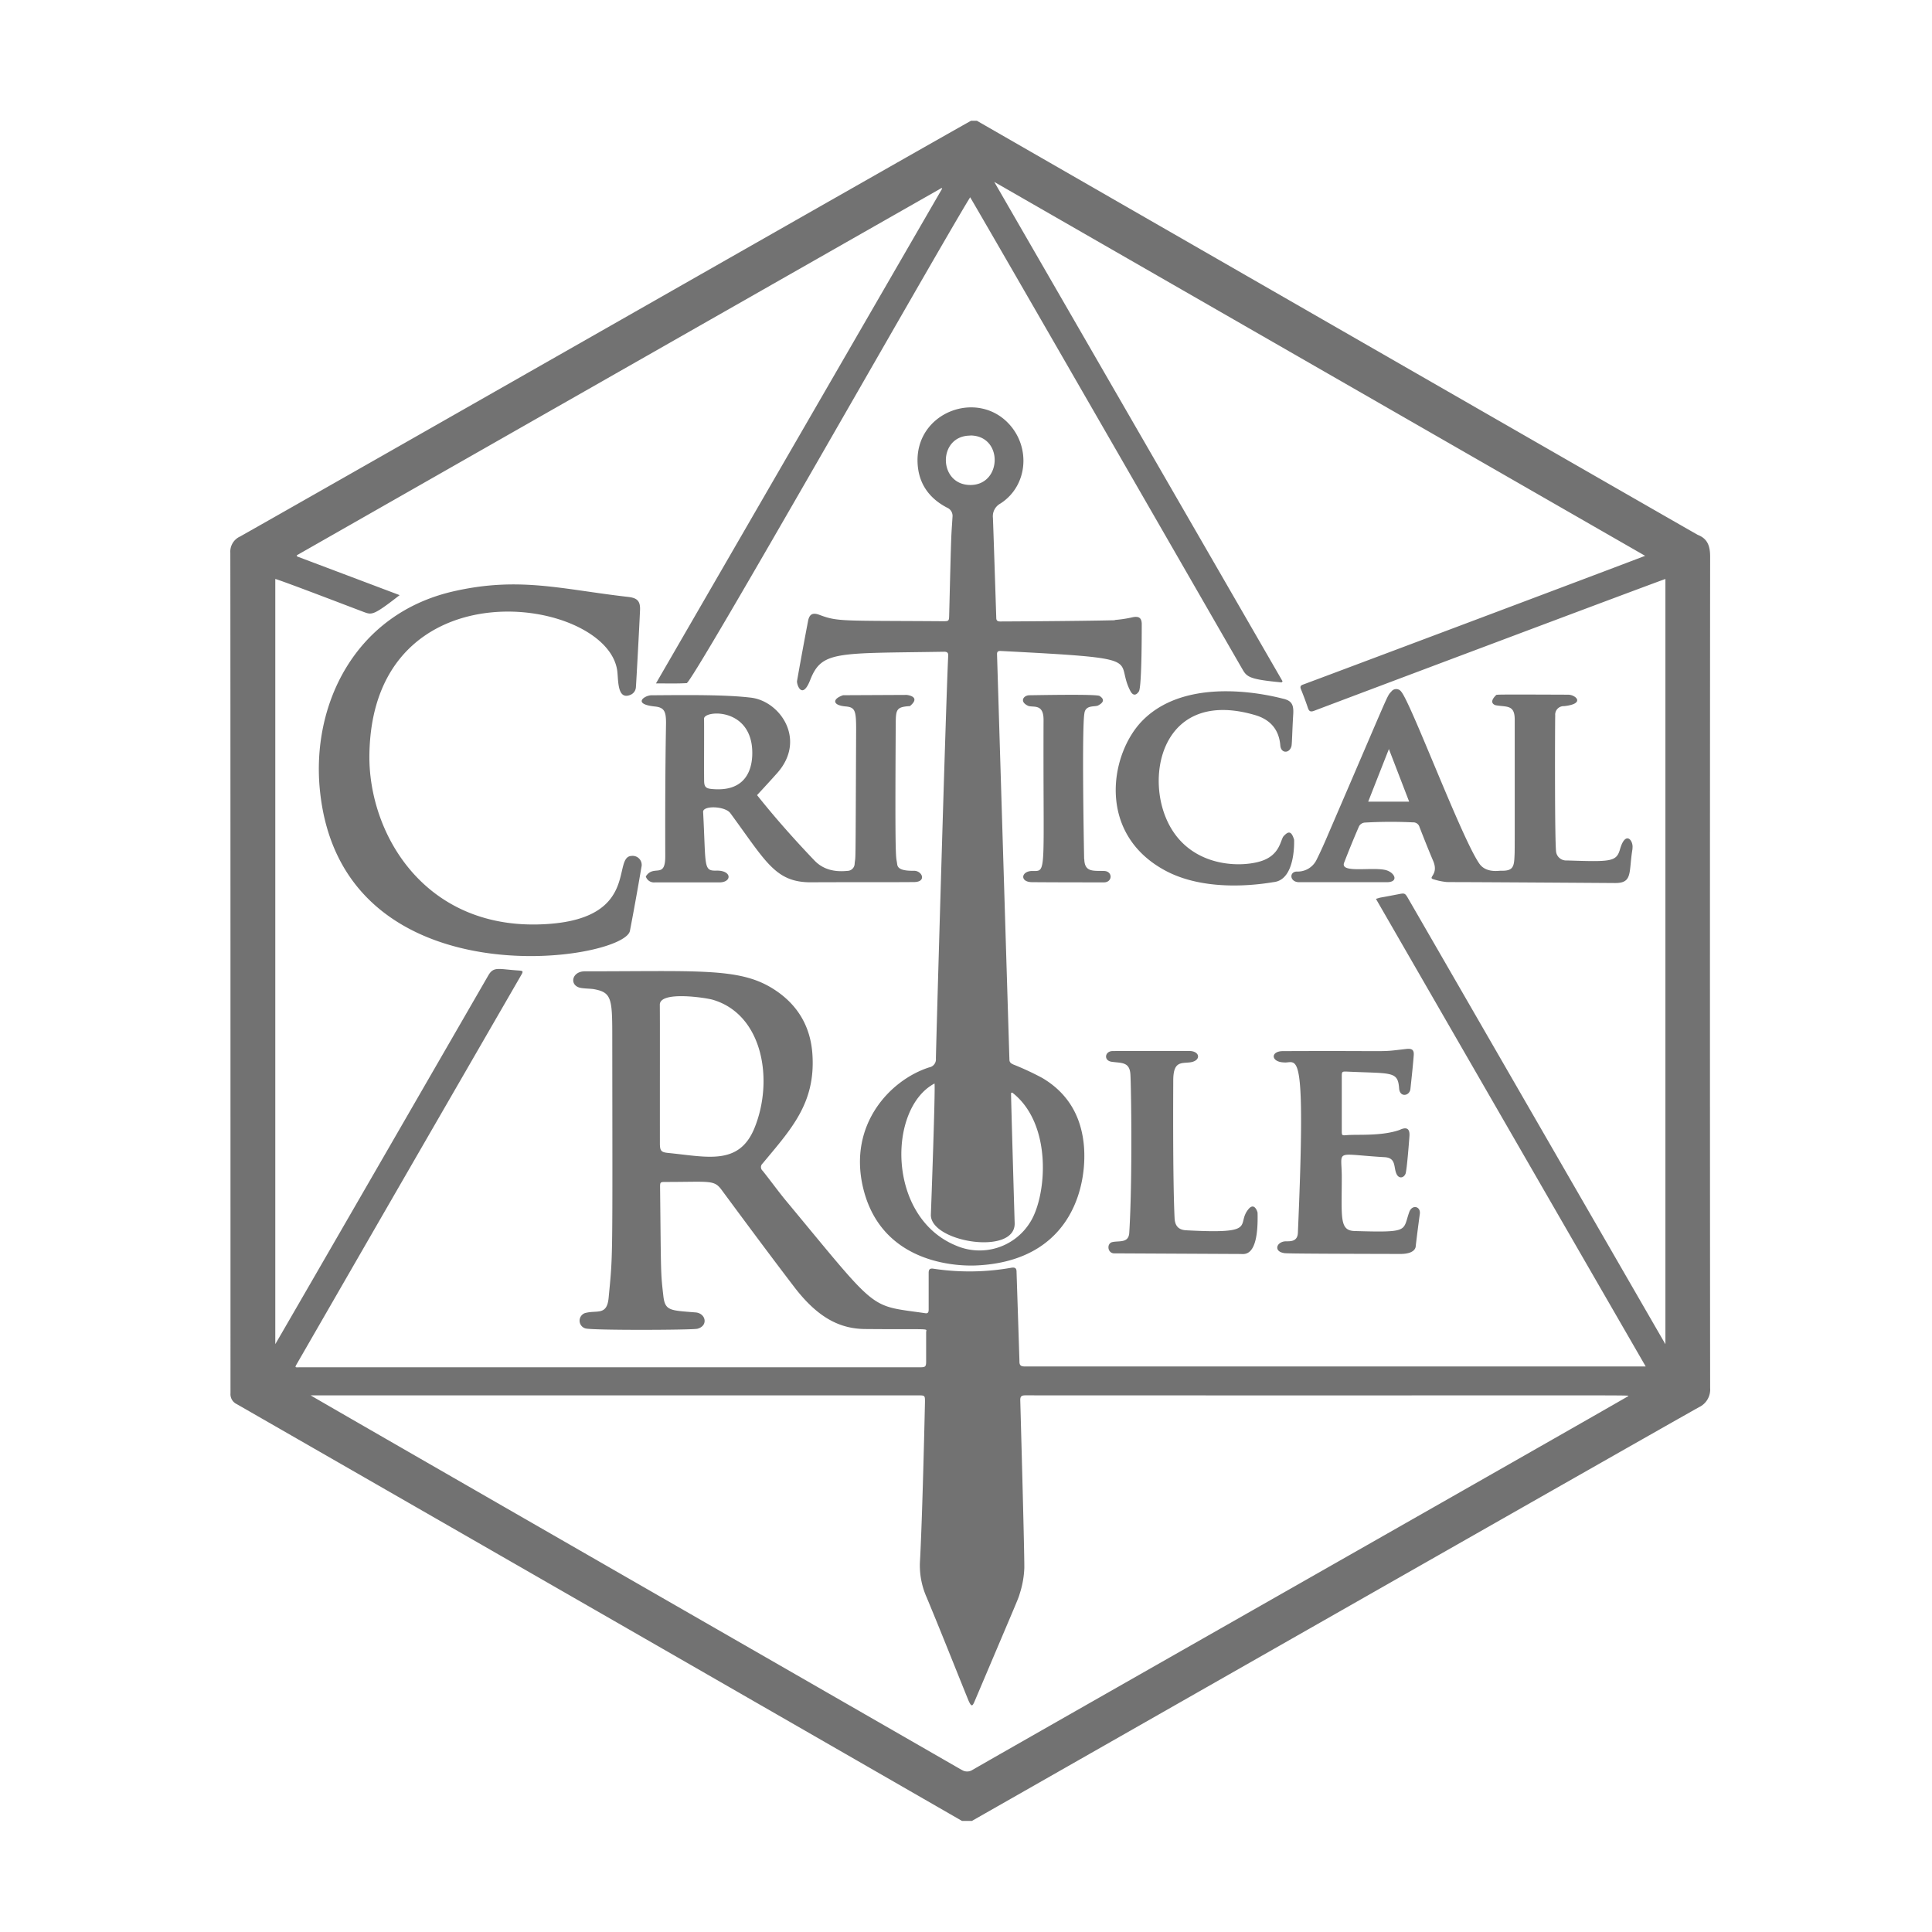 ﻿<?xml version='1.0' encoding='UTF-8'?>
<svg viewBox="-3.76 -2 32 32" xmlns="http://www.w3.org/2000/svg">
  <g transform="matrix(0.055, 0, 0, 0.055, 0, 0)">
    <path d="M225.82, 0C226.08, 0.15 442.39, 124.51 442.94, 124.72C445.94, 125.9 446.64, 128.18 446.64, 131.28Q446.53, 256.45 446.64, 381.64A5.88 5.88 0 0 1 443.26, 387.42C421.89, 399.42 235.4, 505.71 224.33, 512L221.33, 512C142, 466.34 3.08, 386.56 2.93, 386.48A3.29 3.29 0 0 1 1.05, 383.24C1.05, 382.37 1.05, 157.3 1, 130.14A5 5 0 0 1 3.93, 125.21C27.19, 112.11 213.2, 6 224.07, 0zM215.4, 20.42L215.18, 20.26Q118.06, 75.55 21, 130.87C21, 130.99 21.08, 131.1 21.13, 131.22L51.99, 142.86C44.28, 148.86 43.67, 148.86 41.34, 147.99C41.24, 147.99 17.17, 138.71 14.54, 137.99L14.54, 368.42C15.42, 367.01 78.61, 257.51 78.67, 257.42C80.29, 254.6 81.67, 255.5 87.79, 255.9C89.19, 255.99 89.27, 256.12 88.57, 257.32C47.38, 328.65 52.17, 320.32 21.09, 374.26C20.28, 375.66 20.48, 375.39 22.34, 375.39L208.84, 375.39C210.28, 375.39 210.53, 375.16 210.54, 373.75L210.54, 364.87C210.54, 363.53 212.9, 364.06 192.17, 363.87C184.71, 363.8 178.03, 360.65 170.79, 351.17C163.41, 341.51 156.17, 331.74 148.94, 321.96C146.66, 318.88 145.49, 319.58 132.18, 319.58C130.43, 319.58 130.4, 319.58 130.42, 321.4C130.71, 347.61 130.57, 346.67 131.42, 354.06C131.94, 358.43 133.58, 358.26 141.11, 358.87C144.25, 359.13 144.99, 362.95 141.63, 363.79C140.06, 364.18 110.03, 364.3 107.96, 363.69A2.42 2.42 0 0 1 108.26, 358.96C111.55, 358.2 114.42, 359.77 114.92, 354.52C116.22, 340.86 116.09, 345.52 116.02, 275.1C116.02, 264.28 115.67, 262.52 110.66, 261.55C109.44, 261.31 107.12, 261.39 105.97, 261C103.09, 260 103.97, 256.16 107.74, 256.15C141.41, 256.15 153.82, 255.08 163.8, 261.01C171.54, 265.62 175.8, 272.49 176.31, 281.41C177.19, 296 169.8, 303.76 161.31, 314A1.46 1.46 0 0 0 161.31, 316.22C163.91, 319.47 166.31, 322.85 169.02, 326.05C196.58, 359.28 193.13, 356.59 210.3, 359.11C211.19, 359.24 211.3, 358.69 211.3, 357.96L211.3, 346.96C211.3, 345.96 211.62, 345.53 212.71, 345.7A72.37 72.37 0 0 0 236.29, 345.4C237.37, 345.25 237.79, 345.6 237.77, 346.73C237.77, 346.84 238.65, 373.42 238.64, 373.53C238.59, 375.05 239.31, 375.15 240.53, 375.15L427.24, 375.15Q386.51, 304.6 346, 234.33C348.26, 233.67 345.6, 234.33 352.69, 232.94C354.69, 232.55 354.74, 232.53 355.8, 234.38C363.11, 247.02 433.11, 368.38 433.17, 368.44L433.17, 138C431.45, 138.5 329.87, 176.72 327.41, 177.68C326.33, 178.1 325.86, 177.88 325.5, 176.8C324.87, 174.9 324.16, 173.04 323.41, 171.18C323.09, 170.39 323.32, 170.05 324.06, 169.79C324.16, 169.79 419.59, 133.94 427.06, 131.02C361.64, 93.45 296.5, 56.02 231.06, 18.42L317.88, 168.81L317.6, 169.14C308.03, 168.24 307.14, 167.54 305.8, 165.2C304.8, 163.51 232.3, 37.49 223.8, 23.04C214.7, 37.71 140.24, 169.25 138.43, 169.36C135.5, 169.53 132.55, 169.44 129.18, 169.44Q172.43, 94.7 215.36, 20.44zM267.33, 150.34A37.68 37.68 0 0 0 272.87, 149.49C274.56, 149.19 275.4, 149.69 275.47, 151.41C275.47, 151.52 275.54, 170.47 274.61, 171.86C273.68, 173.25 272.73, 173.08 272.01, 171.67C267.01, 161.98 278.23, 162.01 232.89, 159.67C232.19, 159.67 231.89, 159.9 231.89, 160.6C231.89, 160.73 235.61, 282.6 235.62, 282.71C235.62, 283.6 236.14, 283.91 236.83, 284.22A83.92 83.92 0 0 1 245.53, 288.27C252.84, 292.6 256.91, 299.11 257.94, 307.58C259.38, 319.38 255.17, 343.35 225.73, 344.72C222.98, 344.85 197.47, 345.8 191.59, 321.47C186.93, 302.21 199.85, 288.77 211.48, 285.07A2.45 2.45 0 0 0 213.48, 282.41C213.58, 276.78 216.48, 175.31 217.19, 161.06C217.24, 159.98 216.57, 159.9 215.84, 159.91C183.49, 160.43 179.09, 159.57 175.62, 168.43C173.2, 174.61 171.48, 169.75 171.67, 168.66Q173.26, 159.66 174.98, 150.66C175.38, 148.55 176.41, 148.05 178.41, 148.8C184, 150.91 185.13, 150.5 215.66, 150.72C217.39, 150.72 217.44, 150.64 217.48, 148.87C218.16, 121.38 218.06, 126.28 218.48, 119.32A2.69 2.69 0 0 0 216.85, 116.52C211.25, 113.61 208.1, 108.97 207.95, 102.65C207.6, 87.84 225.67, 80.98 235.33, 91.14C242.17, 98.33 241.13, 110.05 232.88, 115.29A4.35 4.35 0 0 0 230.66, 119.63C230.66, 120.22 230.55, 115.32 231.66, 149.68C231.66, 150.58 232.09, 150.8 232.9, 150.79C233, 150.79 255.9, 150.7 267.37, 150.42zM68.27, 141.7C88.11, 137.19 100.95, 141.14 120.76, 143.39C123.52, 143.7 124.5, 144.61 124.38, 147.39C124.17, 152.39 123.22, 169.72 123.14, 170.54A2.65 2.65 0 0 1 121.51, 172.88C117.45, 174.58 117.9, 168.43 117.51, 165.59C114.38, 143.16 43.64, 132.89 42.88, 190.99C42.57, 214.91 59.88, 244.62 96.96, 241.87C124.2, 239.87 115.96, 221.68 121.8, 221.4A2.72 2.72 0 0 1 124.8, 224.76C122.97, 235.61 121.38, 243.71 121.35, 243.91C119.81, 253.08 34.65, 266 28, 201.85C25.29, 176 38.44, 148.48 68.27, 141.7zM148.27, 229.37L128.78, 229.37A2.57 2.57 0 0 1 126.12, 227.58C128.5, 223.83 132.01, 228.5 131.98, 221.44C131.9, 195.69 132.19, 183.44 132.21, 181.34C132.21, 177.92 131.68, 176.69 128.89, 176.4C121.89, 175.68 125.78, 173.03 127.78, 173.02C139.62, 172.92 150.4, 172.84 157.83, 173.74C166.6, 174.81 174.54, 186.37 165.76, 196.36C163.76, 198.61 161.76, 200.78 159.62, 203.09C160.57, 204.24 166.52, 211.91 176.9, 222.77C179.56, 225.55 183.05, 226.28 186.78, 225.9A2.21 2.21 0 0 0 189.01, 223.78C189.31, 220.36 189.27, 228.51 189.46, 183.2C189.46, 177.55 189.12, 176.62 186.23, 176.37C182.28, 176.02 182.23, 174.11 185.54, 173L204.63, 172.91C204.95, 172.91 209.12, 173.44 205.63, 176.29C205.63, 176.34 205.47, 176.29 205.39, 176.29C201.78, 176.55 201.45, 177.29 201.39, 180.91C201.12, 224.84 201.46, 221.14 201.8, 223.73C201.91, 224.57 202.07, 225.96 206.9, 225.87C209.39, 225.87 210.76, 229.24 206.9, 229.27C196.53, 229.35 186.16, 229.27 175.79, 229.34C165.12, 229.34 162.32, 223.14 151.58, 208.52C149.98, 206.34 143.27, 206.16 143.38, 208.15C144.26, 224.62 143.38, 225.93 147.38, 225.82C152.13, 225.72 152.11, 229.39 148.21, 229.37zM423.27, 219.22C422.06, 226.35 423.44, 229.6 417.97, 229.56C356.42, 229.14 370.15, 229.34 367.25, 229.25A18.4 18.4 0 0 1 363.62, 228.52C361.09, 227.92 365.1, 227.29 363.24, 222.92C361.81, 219.55 360.46, 216.14 359.13, 212.73A1.94 1.94 0 0 0 357.13, 211.29A138 138 0 0 0 342.55, 211.36A2.23 2.23 0 0 0 340.93, 212.42C339.35, 216.04 337.86, 219.71 336.42, 223.42C335.15, 226.65 344.28, 224.74 348.61, 225.58C351.61, 226.15 353.14, 229.3 349.27, 229.31L322.9, 229.31C319.98, 229.31 319.81, 226.16 322.16, 226.1A6.3 6.3 0 0 0 328.08, 222.63C329.58, 219.63 330.88, 216.63 332.19, 213.54C350.37, 171.4 349.25, 173.37 350.61, 171.93A1.83 1.83 0 0 1 353.61, 171.93C356.54, 175.27 372.01, 216.64 377.23, 223.85C379.23, 226.55 382.97, 225.85 383.59, 225.85C387.2, 225.98 387.59, 224.74 387.72, 221.56C387.81, 219.69 387.8, 222.73 387.79, 180.32C387.79, 175.86 385.43, 176.58 382.24, 176.05C381.98, 176.05 379.68, 175.42 382.16, 172.99C382.37, 172.79 381.27, 172.75 403.86, 172.84C406.18, 172.84 409.18, 175.59 402.65, 176.29A2.56 2.56 0 0 0 399.99, 179.12C399.92, 180.75 399.8, 218.01 400.28, 220.33A3.06 3.06 0 0 0 403.51, 222.76C416.76, 223.19 418.43, 223.2 419.51, 219.35C421.18, 213.57 423.64, 216.83 423.24, 219.16zM318.55, 283.59C314.31, 283.59 314.13, 280.2 317.94, 280.18C353.85, 280.02 346.05, 280.56 355.13, 279.53C356.81, 279.34 357.51, 279.77 357.38, 281.42C357.12, 284.81 356.74, 288.2 356.38, 291.58C356.13, 293.74 353.18, 294.19 352.98, 291.43C352.6, 286.12 350.83, 286.98 337.35, 286.35C335.77, 286.28 335.71, 286.35 335.71, 287.87L335.71, 304C335.71, 305.65 335.71, 305.6 337.33, 305.47C340.45, 305.22 347.64, 305.81 353.02, 303.95C353.49, 303.79 356.32, 302.16 356.09, 305.71C356.09, 305.92 355.33, 316.06 354.91, 317.1C354.38, 318.39 353.03, 318.61 352.33, 317.42C351.16, 315.42 352.33, 312.34 348.62, 312.12C333.2, 311.22 335.71, 309.57 335.71, 318.12C335.71, 330.37 334.95, 334.23 339.6, 334.36C356.24, 334.84 354, 334.36 356.03, 328.65C356.87, 326.28 359.53, 326.88 359.21, 329.23C358.77, 332.44 358.36, 335.66 357.98, 338.87C357.98, 339.23 357.82, 341.27 353.32, 341.26C316.16, 341.18 318.78, 341.07 318.11, 340.95C315.39, 340.44 315.91, 337.95 318.33, 337.5C319.43, 337.31 322.33, 338.04 322.49, 334.94C324.93, 278.72 322.42, 283.6 318.58, 283.61zM318.14, 174.07C320.6, 174.68 321.27, 175.83 321.09, 178.72C320.76, 184.02 320.75, 187.72 320.54, 188.41C319.88, 190.64 317.39, 190.53 317.2, 188.14C316.82, 183.33 314.15, 180.32 309.63, 178.99C283.35, 171.26 276.82, 194.45 282.46, 209.21C288.34, 224.62 304.46, 225.13 311.32, 222.99C317.24, 221.14 317.2, 216.49 318.23, 215.41C319.46, 214.11 320.48, 213.57 321.35, 216.51C321.35, 216.61 321.92, 228.4 315.35, 229.26C313.75, 229.47 295.97, 232.95 282.67, 225.87C261.67, 214.68 265.93, 190.4 275.79, 180.54C289.79, 166.48 315.7, 173.48 318.11, 174.07zM289.8, 280.14C293.08, 280.14 293.46, 283.14 289.96, 283.57C287.35, 283.89 284.96, 283.15 284.96, 289.03C284.96, 291.03 284.77, 318.08 285.36, 330.48C285.47, 332.77 286.51, 334 288.8, 334.13C310.8, 335.34 303.75, 332.48 307.59, 327.79C309.42, 325.55 310.35, 328.63 310.35, 328.87C310.7, 342.49 306.35, 341.26 305.16, 341.27L267, 341.08C265.07, 340.85 264.94, 338.08 266.58, 337.7C268.58, 337.22 271.52, 338.1 271.71, 334.9C272.71, 319.03 272.28, 290.25 272.05, 287.09C271.78, 283.32 269.25, 283.82 266.37, 283.38C263.9, 283 264.37, 280.16 266.71, 280.16C268.16, 280.14 284.68, 280.13 289.8, 280.14zM258.17, 222.35C258.24, 226.43 261.03, 225.81 264.17, 225.93C266.78, 226.03 266.7, 229.34 264.1, 229.36C257.62, 229.36 250.4, 229.36 242.49, 229.3C238.65, 229.3 239.11, 225.95 242.49, 225.93C246.98, 225.93 245.73, 227.54 245.9, 180.39C245.9, 175.31 242.63, 176.85 241.18, 176.16C238.6, 174.93 239.82, 173.07 241.59, 173.01C242.88, 173.01 261.78, 172.6 262.76, 173.22C263.74, 173.84 264.63, 174.87 262.34, 176.08C261.34, 176.6 258.48, 175.8 258.19, 178.55C258.19, 178.76 257.37, 180.18 258.12, 222.35zM221.26, 496.62A2.93 2.93 0 0 0 224.52, 496.62C241.52, 486.83 406.52, 393.05 421.94, 384.11C421.8, 383.68 433.2, 383.93 240.42, 383.84C239.2, 383.84 238.85, 384.21 238.89, 385.4C238.89, 385.5 240.14, 429.91 240.11, 435.78A28.33 28.33 0 0 1 238.75, 443.49C238.2, 445.32 239.13, 442.99 225.25, 475.72C224.52, 477.44 224.25, 477.93 223.25, 475.64C219.06, 465.3 214.97, 454.92 210.68, 444.64A23.6 23.6 0 0 1 208.68, 433.85C208.84, 431.39 209.48, 417.73 210.19, 385.85C210.19, 383.9 210.19, 383.85 208.19, 383.85L25.19, 383.85C27.77, 385.48 203.51, 486.42 221.19, 496.61zM130.36, 307.87C130.36, 310.27 130.72, 310.66 133.12, 310.87C144.66, 312.04 154.12, 314.61 158.76, 303.55C164.76, 289.09 161.42, 269.14 146.28, 264.71C144.28, 264.12 130.28, 261.95 130.34, 266.22C130.39, 274.26 130.35, 277.83 130.36, 307.87zM236.11, 292.82C236.11, 294.95 237.18, 331.5 237.2, 331.95C237.54, 341.89 211.62, 337.72 211.97, 329.36C212.05, 327.36 213.34, 291.94 213.07, 289.93C198.97, 297.37 198.65, 330.14 219.51, 338.73A17.9 17.9 0 0 0 241.9, 331.66C246.81, 323.9 248.74, 302.19 236.47, 292.66A2.53 2.53 0 0 1 236.11, 292.78zM223.83, 94.82C214, 94.82 214.1, 109.57 223.76, 109.69C233.42, 109.81 233.86, 94.81 223.83, 94.78zM143.68, 198.65C143.68, 200.45 144.09, 201.05 145.85, 201.23C159.47, 202.62 158.36, 190.23 158.01, 187.87C156.32, 176.65 143.63, 177.67 143.66, 180.06C143.71, 184.56 143.63, 193.74 143.68, 198.65zM356, 205.05L349.9, 189.21C347.74, 194.69 345.74, 199.78 343.67, 205.05z" fill="#727272" fill-opacity="1" class="Black" />
  </g>
</svg>
